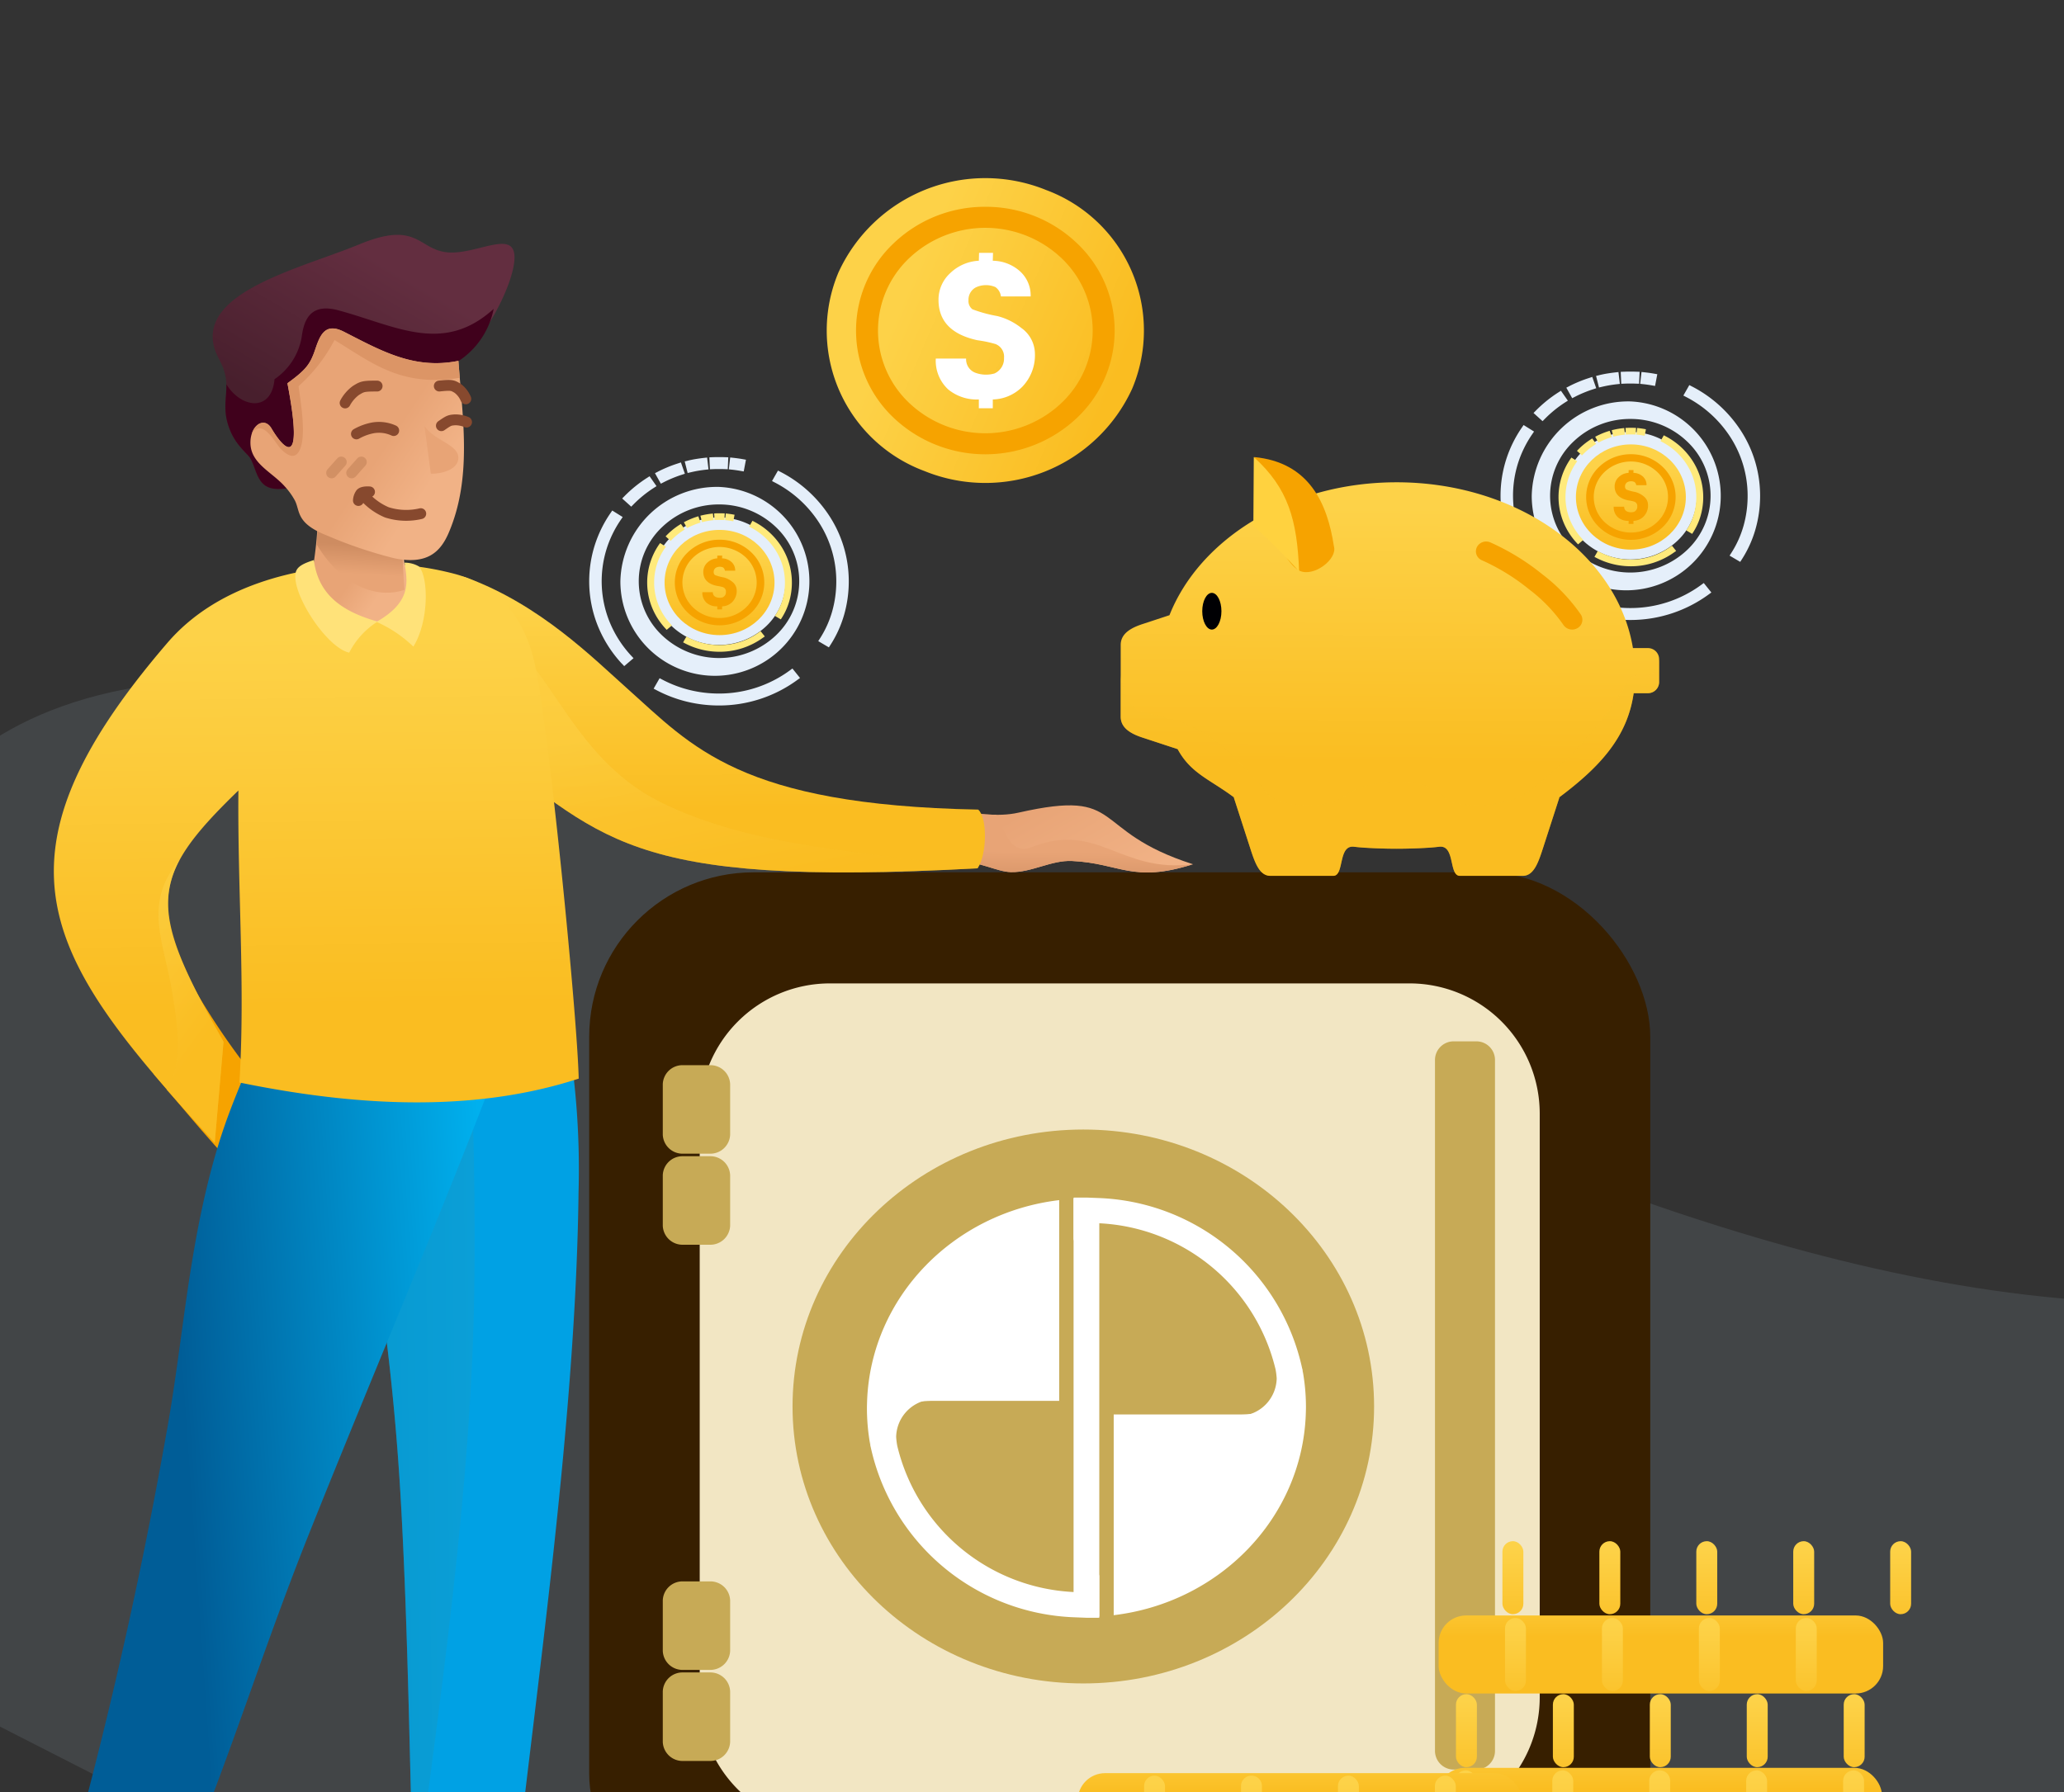 <svg xmlns="http://www.w3.org/2000/svg" xmlns:xlink="http://www.w3.org/1999/xlink" width="190" height="165" viewBox="0 0 190 165">
  <rect x="0" y="0" width="190" height="165" fill="#333333" stroke="none"/>
  <defs>
    <clipPath id="clip-path">
      <rect id="Rectangle_6402" data-name="Rectangle 6402" width="190" height="165" fill="none"/>
    </clipPath>
    <linearGradient id="linear-gradient" x1="0.496" y1="1.232" x2="0.501" y2="0.265" gradientUnits="objectBoundingBox">
      <stop offset="0" stop-color="#bdd1e7"/>
      <stop offset="1" stop-color="#cddff3"/>
    </linearGradient>
    <linearGradient id="linear-gradient-2" x1="0.503" y1="0.22" x2="0.496" y2="0.94" gradientUnits="objectBoundingBox">
      <stop offset="0" stop-color="#fdd248"/>
      <stop offset="1" stop-color="#fabd21"/>
    </linearGradient>
    <linearGradient id="linear-gradient-4" x1="0.245" y1="0.386" x2="0.884" y2="0.805" gradientUnits="objectBoundingBox">
      <stop offset="0" stop-color="#e8a476"/>
      <stop offset="1" stop-color="#f1b286"/>
    </linearGradient>
    <linearGradient id="linear-gradient-5" x1="0.476" y1="1.21" x2="0.512" y2="0.571" gradientUnits="objectBoundingBox">
      <stop offset="0" stop-color="#ce8c61"/>
      <stop offset="1" stop-color="#e8a476"/>
    </linearGradient>
    <linearGradient id="linear-gradient-6" x1="0.496" y1="0.126" x2="0.503" y2="0.763" xlink:href="#linear-gradient-2"/>
    <linearGradient id="linear-gradient-7" x1="0.401" y1="0.415" x2="0.627" y2="0.999" xlink:href="#linear-gradient-2"/>
    <linearGradient id="linear-gradient-8" x1="0.145" y1="0.58" x2="1.003" y2="0.375" gradientUnits="objectBoundingBox">
      <stop offset="0" stop-color="#062c48"/>
      <stop offset="1" stop-color="#104e7a"/>
    </linearGradient>
    <linearGradient id="linear-gradient-9" x1="0.642" y1="1.103" x2="0.393" y2="-0.069" xlink:href="#linear-gradient-8"/>
    <linearGradient id="linear-gradient-10" x1="0.488" y1="0.851" x2="0.558" y2="0.257" xlink:href="#linear-gradient-8"/>
    <linearGradient id="linear-gradient-11" x1="0.533" y1="0.836" x2="0.284" y2="-0.339" xlink:href="#linear-gradient-8"/>
    <linearGradient id="linear-gradient-12" x1="1.701" y1="0.41" x2="0.177" y2="0.535" gradientUnits="objectBoundingBox">
      <stop offset="0" stop-color="#31accb"/>
      <stop offset="1" stop-color="#188aa6"/>
    </linearGradient>
    <linearGradient id="linear-gradient-13" x1="0.96" y1="0.436" x2="0.288" y2="0.53" gradientUnits="objectBoundingBox">
      <stop offset="0" stop-color="#00b1ef"/>
      <stop offset="1" stop-color="#005d97"/>
    </linearGradient>
    <linearGradient id="linear-gradient-14" x1="0.493" y1="0.128" x2="0.501" y2="0.764" xlink:href="#linear-gradient-2"/>
    <linearGradient id="linear-gradient-15" x1="0.331" y1="0.133" x2="0.564" y2="0.732" xlink:href="#linear-gradient-2"/>
    <linearGradient id="linear-gradient-16" x1="0.499" y1="0.454" x2="0.746" y2="0.634" xlink:href="#linear-gradient-4"/>
    <linearGradient id="linear-gradient-17" x1="0.515" y1="0.341" x2="0.492" y2="0.705" xlink:href="#linear-gradient-5"/>
    <linearGradient id="linear-gradient-18" x1="0.609" y1="0.149" x2="0.239" y2="0.675" gradientUnits="objectBoundingBox">
      <stop offset="0" stop-color="#632e40"/>
      <stop offset="1" stop-color="#481f2d"/>
    </linearGradient>
    <linearGradient id="linear-gradient-19" x1="0.618" y1="0.492" x2="0.826" y2="0.644" xlink:href="#linear-gradient-4"/>
    <linearGradient id="linear-gradient-20" x1="0.5" y1="-0.468" x2="0.5" y2="0.271" xlink:href="#linear-gradient-2"/>
    <linearGradient id="linear-gradient-21" x1="0.5" y1="0.087" x2="0.5" y2="1.424" xlink:href="#linear-gradient-2"/>
    <linearGradient id="linear-gradient-41" x1="0.5" y1="0.087" x2="0.5" y2="1.424" xlink:href="#linear-gradient-2"/>
    <linearGradient id="linear-gradient-110" x1="0.503" y1="0.066" x2="0.498" y2="0.713" xlink:href="#linear-gradient-2"/>
    <linearGradient id="linear-gradient-111" x1="0.504" y1="-0.647" x2="0.498" y2="0.493" xlink:href="#linear-gradient-2"/>
  </defs>
  <g id="img_banner" transform="translate(0 5)">
    <g id="Mask_Group_99" data-name="Mask Group 99" transform="translate(0 -5)" clip-path="url(#clip-path)">
      <g id="Group_19785" data-name="Group 19785" transform="translate(-10.851 11.785)">
        <path id="Path_15994" data-name="Path 15994" d="M6.349,216.629s5.611-27.243,55.768-14.876S188.738,276.643,249.534,249s130.712-37.462,137.931-22.185,34.958,71.656-4.56,73.111-352.239,2.182-352.239,2.182l-17.1-8.73s-6.08-23.279-7.22-25.825S6.349,216.629,6.349,216.629Z" transform="translate(-5.842 -147.785)" fill="#ccecfa" opacity="0.1"/>
        <g id="Group_18645" data-name="Group 18645" transform="translate(5.796)">
          <g id="Group_18643" data-name="Group 18643" transform="translate(0 0)">
            <g id="Group_18585" data-name="Group 18585" transform="translate(0 167.896)">
              <ellipse id="Ellipse_1064" data-name="Ellipse 1064" cx="96.557" cy="6.438" rx="96.557" ry="6.438" transform="translate(0)" fill="url(#linear-gradient)"/>
              <ellipse id="Ellipse_1065" data-name="Ellipse 1065" cx="57.933" cy="4.097" rx="57.933" ry="4.097" transform="translate(0 2.341)" fill="#b4cee8"/>
            </g>
            <g id="Group_18642" data-name="Group 18642" transform="translate(7.46 0)">
              <g id="Group_18588" data-name="Group 18588" transform="translate(135.726 22.426)">
                <path id="Path_15996" data-name="Path 15996" d="M2115.448,177.389a8.7,8.7,0,1,1-9.076,8.688,8.889,8.889,0,0,1,9.076-8.688Zm-8.694.845-.217.22.834.753.217-.22a10.844,10.844,0,0,1,1.848-1.5l.262-.168-.638-.912-.262.168a12.188,12.188,0,0,0-1.07.774,11.961,11.961,0,0,0-.974.885Zm3.078-2.253q.435-.222.89-.41c.3-.125.611-.237.922-.337l.3-.1.365,1.041-.3.1q-.423.136-.833.306c-.273.113-.542.235-.8.369l-.279.142-.541-.968.279-.142Zm2.769-1.012-.306.072.269,1.067.308-.072c.214-.05.43-.095.647-.132s.435-.068.654-.093l.312-.035-.13-1.091-.315.036c-.242.027-.484.062-.723.1s-.478.09-.715.145Zm2.278-.315.286-.01.287,0,.27,0,.583.018-.05,1.1-.555-.019-.25,0-.26,0-.261.009-.315.014-.05-1.1.314-.014Zm1.915.059c.138.015.277.032.414.051s.277.042.414.066l.309.055-.206,1.079-.311-.054c-.124-.022-.248-.041-.374-.059s-.249-.034-.374-.047l-.313-.034.126-1.092.314.034Zm4.363,1.316-.278-.144-.548.964.276.144a10.664,10.664,0,0,1,4.132,3.81,9.968,9.968,0,0,1,1.508,5.274,10.137,10.137,0,0,1-.38,2.778,9.31,9.31,0,0,1-1.116,2.475l-.165.257.979.576.165-.257a10.355,10.355,0,0,0,1.243-2.762,11.164,11.164,0,0,0,.423-3.067,11.015,11.015,0,0,0-1.67-5.834,11.8,11.8,0,0,0-4.568-4.214Zm1.5,19.135.252-.183-.7-.872-.25.183a11,11,0,0,1-6.512,2.122,11.284,11.284,0,0,1-2.681-.321,11.025,11.025,0,0,1-2.506-.947l-.276-.145-.552.963.278.146a12.194,12.194,0,0,0,2.773,1.049,12.485,12.485,0,0,0,2.965.355,12.186,12.186,0,0,0,7.208-2.349Zm-16.142-1.5.209.226.858-.73-.21-.225a10.285,10.285,0,0,1-2.022-3.192,9.989,9.989,0,0,1-.252-6.627,10.1,10.1,0,0,1,1.314-2.7l.173-.253-.961-.6-.173.252a11.173,11.173,0,0,0-1.454,2.993,11.026,11.026,0,0,0,.279,7.329,11.367,11.367,0,0,0,2.237,3.533Zm8.934-14.661a7.529,7.529,0,0,0-5.221,2.07,6.856,6.856,0,0,0,0,10,7.618,7.618,0,0,0,10.443,0,6.857,6.857,0,0,0,0-10,7.529,7.529,0,0,0-5.222-2.07Zm4.335,2.919a6.325,6.325,0,0,0-8.669,0,5.691,5.691,0,0,0,0,8.3,6.325,6.325,0,0,0,8.669,0,5.692,5.692,0,0,0,0-8.3Z" transform="translate(-2103.501 -174.64)" fill="#e5effa" fill-rule="evenodd"/>
                <g id="Group_18587" data-name="Group 18587" transform="translate(5.338 5.174)">
                  <g id="Group_18586" data-name="Group 18586" transform="translate(1.601 1.533)">
                    <ellipse id="Ellipse_1066" data-name="Ellipse 1066" cx="5.06" cy="4.844" rx="5.06" ry="4.844" fill="url(#linear-gradient-2)"/>
                    <path id="Path_15997" data-name="Path 15997" d="M2129.613,196.82a4.2,4.2,0,0,1,2.912,1.154,3.824,3.824,0,0,1,0,5.574,4.249,4.249,0,0,1-5.823,0,3.823,3.823,0,0,1,0-5.574,4.2,4.2,0,0,1,2.911-1.154Zm2.417,1.628a3.526,3.526,0,0,0-4.833,0,3.172,3.172,0,0,0,0,4.627,3.526,3.526,0,0,0,4.833,0,3.172,3.172,0,0,0,0-4.627Z" transform="translate(-2124.553 -195.917)" fill="#f6a300" fill-rule="evenodd"/>
                    <path id="Path_15998" data-name="Path 15998" d="M2135.737,204.294a1.448,1.448,0,0,1-.408,1.072,1.37,1.37,0,0,1-.935.4v.28h-.444v-.28a1.435,1.435,0,0,1-.975-.319,1.247,1.247,0,0,1-.4-.985h.966a.457.457,0,0,0,.316.461.983.983,0,0,0,.583.016.516.516,0,0,0,.307-.5.431.431,0,0,0-.267-.44,3.787,3.787,0,0,0-.576-.121q-1.241-.269-1.241-1.285a1.142,1.142,0,0,1,.373-.853,1.41,1.41,0,0,1,.911-.394l.008-.252h.444l-.008.252a1.327,1.327,0,0,1,.866.334,1.036,1.036,0,0,1,.341.8h-.946a.426.426,0,0,0-.177-.3.763.763,0,0,0-.623.012.444.444,0,0,0-.233.41.331.331,0,0,0,.125.286,4.427,4.427,0,0,0,.8.216,2.011,2.011,0,0,1,.765.382A1.017,1.017,0,0,1,2135.737,204.294Z" transform="translate(-2129.098 -198.726)" fill="#f6a300" fill-rule="evenodd"/>
                  </g>
                  <path id="Path_15999" data-name="Path 15999" d="M2120.21,191.725a6.62,6.62,0,0,1,.544-.494,6.721,6.721,0,0,1,.6-.432l.147-.094.356.508-.147.094a6.2,6.2,0,0,0-.539.39,6.068,6.068,0,0,0-.492.447l-.121.122-.465-.42.12-.123Zm1.717-1.256-.156.079.3.54.155-.079c.146-.075.3-.143.449-.206s.307-.12.465-.171l.166-.053-.2-.58-.167.054c-.174.056-.345.118-.514.188s-.334.146-.5.229Zm1.543-.564c.132-.031.265-.058.4-.081s.269-.043.4-.058l.175-.02.072.609-.174.02c-.122.014-.243.031-.365.052s-.241.045-.36.073l-.172.04-.15-.595.17-.04Zm1.271-.176.159-.005.16,0,.15,0,.325.01-.028.612-.309-.01h-.284l-.145.005-.177.008-.028-.612.176-.008Zm1.067.033c.078.008.154.018.231.029s.154.023.23.037l.173.03-.115.6-.173-.03c-.069-.012-.139-.023-.208-.033s-.139-.019-.209-.026l-.174-.019.07-.609.175.019Zm2.433.734a6.57,6.57,0,0,1,2.547,2.35,6.2,6.2,0,0,1,.694,4.963,5.773,5.773,0,0,1-.692,1.54l-.092.143-.545-.321.092-.143a5.172,5.172,0,0,0,.621-1.38,5.652,5.652,0,0,0,.212-1.549,5.549,5.549,0,0,0-.841-2.941,5.935,5.935,0,0,0-2.3-2.124l-.155-.081.306-.538.155.081Zm.836,10.669a6.8,6.8,0,0,1-4.02,1.31,6.962,6.962,0,0,1-1.653-.2,6.821,6.821,0,0,1-1.547-.585l-.154-.081.308-.537.155.081a6.15,6.15,0,0,0,1.4.528,6.291,6.291,0,0,0,1.5.179,6.133,6.133,0,0,0,3.631-1.183l.14-.1.388.486-.14.1Zm-9-.834a6.322,6.322,0,0,1-1.248-1.97,6.143,6.143,0,0,1-.155-4.086,6.221,6.221,0,0,1,.81-1.669l.1-.14.536.335-.1.141a5.542,5.542,0,0,0-.982,3.156,5.537,5.537,0,0,0,.39,2.046,5.728,5.728,0,0,0,1.127,1.78l.117.126-.479.407Z" transform="translate(-2118.397 -189.721)" fill="#ffea7b" fill-rule="evenodd"/>
                </g>
              </g>
              <g id="Group_18652" data-name="Group 18652" transform="translate(51.833 30.298)">
                <path id="Path_15996-2" data-name="Path 15996" d="M2115.448,177.389a8.7,8.7,0,1,1-9.076,8.688,8.889,8.889,0,0,1,9.076-8.688Zm-8.694.845-.217.22.834.753.217-.22a10.844,10.844,0,0,1,1.848-1.5l.262-.168-.638-.912-.262.168a12.188,12.188,0,0,0-1.07.774,11.961,11.961,0,0,0-.974.885Zm3.078-2.253q.435-.222.89-.41c.3-.125.611-.237.922-.337l.3-.1.365,1.041-.3.1q-.423.136-.833.306c-.273.113-.542.235-.8.369l-.279.142-.541-.968.279-.142Zm2.769-1.012-.306.072.269,1.067.308-.072c.214-.05.43-.095.647-.132s.435-.068.654-.093l.312-.035-.13-1.091-.315.036c-.242.027-.484.062-.723.1s-.478.09-.715.145Zm2.278-.315.286-.01.287,0,.27,0,.583.018-.05,1.1-.555-.019-.25,0-.26,0-.261.009-.315.014-.05-1.1.314-.014Zm1.915.059c.138.015.277.032.414.051s.277.042.414.066l.309.055-.206,1.079-.311-.054c-.124-.022-.248-.041-.374-.059s-.249-.034-.374-.047l-.313-.034.126-1.092.314.034Zm4.363,1.316-.278-.144-.548.964.276.144a10.664,10.664,0,0,1,4.132,3.81,9.968,9.968,0,0,1,1.508,5.274,10.137,10.137,0,0,1-.38,2.778,9.31,9.31,0,0,1-1.116,2.475l-.165.257.979.576.165-.257a10.355,10.355,0,0,0,1.243-2.762,11.164,11.164,0,0,0,.423-3.067,11.015,11.015,0,0,0-1.67-5.834,11.8,11.8,0,0,0-4.568-4.214Zm1.5,19.135.252-.183-.7-.872-.25.183a11,11,0,0,1-6.512,2.122,11.284,11.284,0,0,1-2.681-.321,11.025,11.025,0,0,1-2.506-.947l-.276-.145-.552.963.278.146a12.194,12.194,0,0,0,2.773,1.049,12.485,12.485,0,0,0,2.965.355,12.186,12.186,0,0,0,7.208-2.349Zm-16.142-1.5.209.226.858-.73-.21-.225a10.285,10.285,0,0,1-2.022-3.192,9.989,9.989,0,0,1-.252-6.627,10.1,10.1,0,0,1,1.314-2.7l.173-.253-.961-.6-.173.252a11.173,11.173,0,0,0-1.454,2.993,11.026,11.026,0,0,0,.279,7.329,11.367,11.367,0,0,0,2.237,3.533Zm8.934-14.661a7.529,7.529,0,0,0-5.221,2.07,6.856,6.856,0,0,0,0,10,7.618,7.618,0,0,0,10.443,0,6.857,6.857,0,0,0,0-10,7.529,7.529,0,0,0-5.222-2.07Zm4.335,2.919a6.325,6.325,0,0,0-8.669,0,5.691,5.691,0,0,0,0,8.3,6.325,6.325,0,0,0,8.669,0,5.692,5.692,0,0,0,0-8.3Z" transform="translate(-2103.501 -174.64)" fill="#e5effa" fill-rule="evenodd"/>
                <g id="Group_18587-2" data-name="Group 18587" transform="translate(5.338 5.174)">
                  <g id="Group_18586-2" data-name="Group 18586" transform="translate(1.601 1.533)">
                    <ellipse id="Ellipse_1066-2" data-name="Ellipse 1066" cx="5.06" cy="4.844" rx="5.06" ry="4.844" fill="url(#linear-gradient-2)"/>
                    <path id="Path_15997-2" data-name="Path 15997" d="M2129.613,196.82a4.2,4.2,0,0,1,2.912,1.154,3.824,3.824,0,0,1,0,5.574,4.249,4.249,0,0,1-5.823,0,3.823,3.823,0,0,1,0-5.574,4.2,4.2,0,0,1,2.911-1.154Zm2.417,1.628a3.526,3.526,0,0,0-4.833,0,3.172,3.172,0,0,0,0,4.627,3.526,3.526,0,0,0,4.833,0,3.172,3.172,0,0,0,0-4.627Z" transform="translate(-2124.553 -195.917)" fill="#f6a300" fill-rule="evenodd"/>
                    <path id="Path_15998-2" data-name="Path 15998" d="M2135.737,204.294a1.448,1.448,0,0,1-.408,1.072,1.37,1.37,0,0,1-.935.4v.28h-.444v-.28a1.435,1.435,0,0,1-.975-.319,1.247,1.247,0,0,1-.4-.985h.966a.457.457,0,0,0,.316.461.983.983,0,0,0,.583.016.516.516,0,0,0,.307-.5.431.431,0,0,0-.267-.44,3.787,3.787,0,0,0-.576-.121q-1.241-.269-1.241-1.285a1.142,1.142,0,0,1,.373-.853,1.41,1.41,0,0,1,.911-.394l.008-.252h.444l-.008.252a1.327,1.327,0,0,1,.866.334,1.036,1.036,0,0,1,.341.8h-.946a.426.426,0,0,0-.177-.3.763.763,0,0,0-.623.012.444.444,0,0,0-.233.41.331.331,0,0,0,.125.286,4.427,4.427,0,0,0,.8.216,2.011,2.011,0,0,1,.765.382A1.017,1.017,0,0,1,2135.737,204.294Z" transform="translate(-2129.098 -198.726)" fill="#f6a300" fill-rule="evenodd"/>
                  </g>
                  <path id="Path_15999-2" data-name="Path 15999" d="M2120.21,191.725a6.62,6.62,0,0,1,.544-.494,6.721,6.721,0,0,1,.6-.432l.147-.094.356.508-.147.094a6.2,6.2,0,0,0-.539.39,6.068,6.068,0,0,0-.492.447l-.121.122-.465-.42.12-.123Zm1.717-1.256-.156.079.3.54.155-.079c.146-.075.3-.143.449-.206s.307-.12.465-.171l.166-.053-.2-.58-.167.054c-.174.056-.345.118-.514.188s-.334.146-.5.229Zm1.543-.564c.132-.031.265-.058.4-.081s.269-.043.4-.058l.175-.02.072.609-.174.02c-.122.014-.243.031-.365.052s-.241.045-.36.073l-.172.04-.15-.595.17-.04Zm1.271-.176.159-.005.16,0,.15,0,.325.01-.028.612-.309-.01h-.284l-.145.005-.177.008-.028-.612.176-.008Zm1.067.033c.078.008.154.018.231.029s.154.023.23.037l.173.03-.115.6-.173-.03c-.069-.012-.139-.023-.208-.033s-.139-.019-.209-.026l-.174-.019.07-.609.175.019Zm2.433.734a6.57,6.57,0,0,1,2.547,2.35,6.2,6.2,0,0,1,.694,4.963,5.773,5.773,0,0,1-.692,1.54l-.092.143-.545-.321.092-.143a5.172,5.172,0,0,0,.621-1.38,5.652,5.652,0,0,0,.212-1.549,5.549,5.549,0,0,0-.841-2.941,5.935,5.935,0,0,0-2.3-2.124l-.155-.081.306-.538.155.081Zm.836,10.669a6.8,6.8,0,0,1-4.02,1.31,6.962,6.962,0,0,1-1.653-.2,6.821,6.821,0,0,1-1.547-.585l-.154-.081.308-.537.155.081a6.15,6.15,0,0,0,1.4.528,6.291,6.291,0,0,0,1.5.179,6.133,6.133,0,0,0,3.631-1.183l.14-.1.388.486-.14.1Zm-9-.834a6.322,6.322,0,0,1-1.248-1.97,6.143,6.143,0,0,1-.155-4.086,6.221,6.221,0,0,1,.81-1.669l.1-.14.536.335-.1.141a5.542,5.542,0,0,0-.982,3.156,5.537,5.537,0,0,0,.39,2.046,5.728,5.728,0,0,0,1.127,1.78l.117.126-.479.407Z" transform="translate(-2118.397 -189.721)" fill="#ffea7b" fill-rule="evenodd"/>
                </g>
              </g>
              <g id="Group_18599" data-name="Group 18599" transform="translate(51.833 68.533)">
                <g id="Group_18589" data-name="Group 18589" transform="translate(11.786 95.612)">
                  <path id="Path_16000" data-name="Path 16000" d="M1902.294,593.34v-3.225c0-1.3,1.38-2.37,3.035-2.37h7.937c1.655,0,3.035,1.078,3.035,2.37v3.225c0,1.292-1.366,2.37-3.035,2.37h-7.937C1903.66,595.71,1902.294,594.644,1902.294,593.34Z" transform="translate(-1902.294 -587.745)" fill="#00203d" fill-rule="evenodd"/>
                  <path id="Path_16001" data-name="Path 16001" d="M2069.989,593.34v-3.225c0-1.3,1.38-2.37,3.035-2.37h7.937c1.654,0,3.035,1.078,3.035,2.37v3.225c0,1.292-1.365,2.37-3.035,2.37h-7.937C2071.353,595.71,2069.989,594.644,2069.989,593.34Z" transform="translate(-2009.891 -587.745)" fill="#00203d" fill-rule="evenodd"/>
                </g>
                <g id="Group_18598" data-name="Group 18598">
                  <rect id="Rectangle_5834" data-name="Rectangle 5834" width="97.675" height="98.175" rx="15.141" fill="#371f00"/>
                  <path id="Rectangle_5835" data-name="Rectangle 5835" d="M11.987,0H65.339A11.987,11.987,0,0,1,77.326,11.987V65.735A11.986,11.986,0,0,1,65.339,77.722H11.987A11.987,11.987,0,0,1,0,65.735V11.987A11.987,11.987,0,0,1,11.987,0Z" transform="translate(10.174 10.227)" fill="#f2e6c3"/>
                  <g id="Group_18595" data-name="Group 18595" transform="translate(18.719 23.682)">
                    <ellipse id="Ellipse_1068" data-name="Ellipse 1068" cx="26.767" cy="25.5" rx="26.767" ry="25.5" fill="#c7aa56"/>
                    <g id="Group_18651" data-name="Group 18651" transform="translate(6.846 6.264)">
                      <path id="Path_15435" data-name="Path 15435" d="M-74.925-29.961c-.024,0-2.368-.015-2.368-.015V8.5c.028,0,2.368.008,2.368.008Z" transform="translate(96.317 30.069)" fill="#fff"/>
                      <g id="Group_18300" data-name="Group 18300" transform="translate(0 0.236)">
                        <path id="Path_15436" data-name="Path 15436" d="M-79.444-20.929a6.593,6.593,0,0,1-.105-.84,3.54,3.54,0,0,1,3.019-3.42c-5.226.182-5.428,3.6-5.387,4.24A19.932,19.932,0,0,0-63.148-5.156l1.107.043h1.107l.085-.008V-9.1a2.2,2.2,0,0,1-2.385,1.617A17.55,17.55,0,0,1-79.444-20.929Z" transform="translate(82.241 43.566)" fill="#fff"/>
                        <g id="Group_18299" data-name="Group 18299">
                          <path id="Path_15437" data-name="Path 15437" d="M-64.3-29.939c-9.732,1.157-17.318,8.929-17.682,18.47h0v.012h0c-.008.232-.016.464-.016.7a18.8,18.8,0,0,0,.339,3.525s-.158-4.225,5.78-4.225H-64.3Z" transform="translate(82 29.939)" fill="#fff"/>
                        </g>
                      </g>
                      <g id="Group_18302" data-name="Group 18302" transform="translate(19.024)">
                        <path id="Path_15438" data-name="Path 15438" d="M-58.7-14.184a6.491,6.491,0,0,1,.105.84,3.54,3.54,0,0,1-3.019,3.42c5.226-.182,5.428-3.6,5.387-4.24A19.932,19.932,0,0,0-74.993-29.957L-76.1-30h-1.107l-.085.008v3.981a2.205,2.205,0,0,1,2.385-1.621A17.558,17.558,0,0,1-58.7-14.184Z" transform="translate(77.293 30)" fill="#fff"/>
                        <g id="Group_18301" data-name="Group 18301" transform="translate(3.694 15.746)">
                          <path id="Path_15439" data-name="Path 15439" d="M-76.379-3.224c9.732-1.157,17.318-8.929,17.682-18.47h0v-.012h0c.008-.232.016-.464.016-.7a18.8,18.8,0,0,0-.34-3.525s.158,4.225-5.78,4.225H-76.379Z" transform="translate(76.379 25.93)" fill="#fff"/>
                        </g>
                      </g>
                    </g>
                  </g>
                  <g id="Group_18596" data-name="Group 18596" transform="translate(6.774 17.756)">
                    <path id="Path_16012" data-name="Path 16012" d="M1890.154,360.8h2.511a1.817,1.817,0,0,1,1.845,1.766v4.618a1.823,1.823,0,0,1-1.845,1.766h-2.511a1.818,1.818,0,0,1-1.845-1.766v-4.618A1.812,1.812,0,0,1,1890.154,360.8Z" transform="translate(-1888.309 -360.8)" fill="#c7aa56" fill-rule="evenodd"/>
                    <path id="Path_16013" data-name="Path 16013" d="M1890.154,385.24h2.511a1.818,1.818,0,0,1,1.845,1.766v4.618a1.823,1.823,0,0,1-1.845,1.766h-2.511a1.818,1.818,0,0,1-1.845-1.766v-4.618A1.812,1.812,0,0,1,1890.154,385.24Z" transform="translate(-1888.309 -376.856)" fill="#c7aa56" fill-rule="evenodd"/>
                  </g>
                  <g id="Group_18597" data-name="Group 18597" transform="translate(6.774 65.286)">
                    <path id="Path_16014" data-name="Path 16014" d="M1890.154,499.346h2.511a1.817,1.817,0,0,1,1.845,1.766v4.618a1.823,1.823,0,0,1-1.845,1.766h-2.511a1.818,1.818,0,0,1-1.845-1.766v-4.618A1.812,1.812,0,0,1,1890.154,499.346Z" transform="translate(-1888.309 -499.346)" fill="#c7aa56" fill-rule="evenodd"/>
                    <path id="Path_16015" data-name="Path 16015" d="M1890.154,523.786h2.511a1.818,1.818,0,0,1,1.845,1.766v4.618a1.823,1.823,0,0,1-1.845,1.766h-2.511a1.818,1.818,0,0,1-1.845-1.766v-4.618A1.812,1.812,0,0,1,1890.154,523.786Z" transform="translate(-1888.309 -515.402)" fill="#c7aa56" fill-rule="evenodd"/>
                  </g>
                  <path id="Path_16016" data-name="Path 16016" d="M2090.544,354.41h-2.237a1.72,1.72,0,0,0-1.644,1.766v63.515a1.728,1.728,0,0,0,1.644,1.766h2.237a1.72,1.72,0,0,0,1.643-1.766V356.176A1.713,1.713,0,0,0,2090.544,354.41Z" transform="translate(-2008.805 -338.846)" fill="#c7aa56" fill-rule="evenodd"/>
                </g>
              </g>
              <g id="Group_18611" data-name="Group 18611" transform="translate(0 9.839)">
                <g id="Group_18602" data-name="Group 18602" transform="translate(37.907 31.433)">
                  <g id="Group_18600" data-name="Group 18600" transform="translate(45.859 21.093)">
                    <path id="Path_16017" data-name="Path 16017" d="M1959.89,291.6c2.231.168,4.258.577,6.21.135,9.982-2.261,6.377,1.652,16.062,4.751-5.581,1.766-6.712-.093-11.141-.3-1.89-.088-3.713,1.07-5.624,1.022-1.3-.033-2.784-.959-5.146-1.075l-1.737-.559Z" transform="translate(-1958.514 -291.062)" fill-rule="evenodd" fill="url(#linear-gradient-4)"/>
                    <path id="Path_16018" data-name="Path 16018" d="M1959.89,292.629c1.454.109,2.821.321,4.137.333.6.484,1.009,3.876,3.274,2.981,6.141-2.425,8.1,2.427,14.86,1.571-5.581,1.766-6.712-.093-11.141-.3-1.89-.088-3.713,1.07-5.624,1.022-1.3-.033-2.784-.959-5.146-1.075l-1.737-.559Z" transform="translate(-1958.514 -292.091)" fill-rule="evenodd" fill="url(#linear-gradient-5)"/>
                  </g>
                  <g id="Group_18601" data-name="Group 18601">
                    <path id="Path_16019" data-name="Path 16019" d="M1833.227,229.719c6.762,2.5,11.624,7.408,14.752,10.194,5.99,5.336,10.338,10.727,32.306,11.149.852.73.828,4.092-.049,5.408-33.022,1.781-34.342-2.9-46.516-11.749C1830.834,242.623,1828.563,227.992,1833.227,229.719Z" transform="translate(-1830.552 -229.577)" fill-rule="evenodd" fill="url(#linear-gradient-6)"/>
                    <path id="Path_16020" data-name="Path 16020" d="M1837.486,243.933c5.222,1.872,7.009,11.437,15.557,15.715s19.044,4.559,29.253,6.125c-33.022,1.781-34.343-2.9-46.516-11.749C1832.894,251.926,1832.8,242.255,1837.486,243.933Z" transform="translate(-1832.612 -238.88)" fill-rule="evenodd" opacity="0.5" fill="url(#linear-gradient-7)" style="mix-blend-mode: multiply;isolation: isolate"/>
                  </g>
                </g>
                <path id="Path_16021" data-name="Path 16021" d="M1764.43,356.159l2.491-7.571a65.992,65.992,0,0,1-5.585-8.172l-3.758,7.833C1759.533,350.489,1761.64,353.115,1764.43,356.159Z" transform="translate(-1745.823 -270.958)" fill="#f6a300" fill-rule="evenodd"/>
                <g id="Group_18606" data-name="Group 18606" transform="translate(0 70.666)">
                  <g id="Group_18603" data-name="Group 18603" transform="translate(0 83.49)">
                    <path id="Path_16022" data-name="Path 16022" d="M1725.057,596.071c2.25,1.888,3.01,2.673,5.916,2.784a5.683,5.683,0,0,0,4.538-1.542c1.509-1.16,1.984-1.892,1.974-2.942-.018-2.006-1.07-3.834-1.188-6.35l-4.764.209-2.056-.924c-.921,1.158-2.877,3.293-4.253,5.175C1724.548,593.409,1724.76,595.086,1725.057,596.071Z" transform="translate(-1724.776 -587.307)" fill-rule="evenodd" fill="url(#linear-gradient-8)"/>
                    <path id="Path_16023" data-name="Path 16023" d="M1742.565,590.818a13.176,13.176,0,0,1-.477-2.8l-4.764.209-2.056-.924c-.363.456-.886,1.063-1.47,1.747C1735.659,590.953,1741.352,592.017,1742.565,590.818Z" transform="translate(-1730.565 -587.307)" fill-rule="evenodd" opacity="0.5" fill="url(#linear-gradient-9)" style="mix-blend-mode: multiply;isolation: isolate"/>
                  </g>
                  <g id="Group_18604" data-name="Group 18604" transform="translate(35.065 82.388)">
                    <path id="Path_16024" data-name="Path 16024" d="M1824.427,584.215c-.39,1.857-1.574,3.275-1.76,4.64a3.971,3.971,0,0,0,4,4.737l19,.161c-1.006-6.213-11.162-2.768-14.573-9.658l-4.422.239Z" transform="translate(-1822.621 -584.096)" fill-rule="evenodd" fill="url(#linear-gradient-10)"/>
                    <path id="Path_16025" data-name="Path 16025" d="M1826.633,584.215a8.365,8.365,0,0,1-.573,1.691,10.945,10.945,0,0,0,9.191.674,7.5,7.5,0,0,1-1.954-2.484l-4.423.239Z" transform="translate(-1824.827 -584.096)" fill-rule="evenodd" opacity="0.5" fill="url(#linear-gradient-11)" style="mix-blend-mode: multiply;isolation: isolate"/>
                  </g>
                  <g id="Group_18605" data-name="Group 18605" transform="translate(28.152 0.475)">
                    <path id="Path_16026" data-name="Path 16026" d="M1825.066,348.066a74.546,74.546,0,0,1,.965,14.249c-.244,20.827-3.743,44.413-6.072,65.222a13.189,13.189,0,0,1-9.093.06c-.375-12.048-.51-24.465-1.166-36.368-.826-14.993-2.8-26.725-6.37-45.427l14.7-.477Z" transform="translate(-1803.33 -345.324)" fill="#00a1e4" fill-rule="evenodd"/>
                    <path id="Path_16027" data-name="Path 16027" d="M1817.975,353.318c.776,4.458.78,17.29.715,22.834-.217,18.57-3.188,38.314-5.574,56.7-.375-12.048-.509-24.465-1.165-36.368-.724-13.131-2.328-23.76-5.113-38.762Z" transform="translate(-1805.581 -350.576)" fill-rule="evenodd" opacity="0.3" fill="url(#linear-gradient-12)" style="mix-blend-mode: multiply;isolation: isolate"/>
                  </g>
                  <path id="Path_16028" data-name="Path 16028" d="M1750.489,348.707c-1.163,3.37-2.693,5.915-4.3,12.806-1.741,7.49-2.237,14.55-3.543,21.832a432.22,432.22,0,0,1-10.221,44.176c2.577,2.053,7.624,2.056,9.466,1.431,5.506-11.991,8.893-23.688,13.742-35.846,6.642-16.658,13.889-33.342,19.64-49.168Z" transform="translate(-1729.686 -343.938)" fill-rule="evenodd" fill="url(#linear-gradient-13)"/>
                </g>
                <path id="Path_16029" data-name="Path 16029" d="M1746.707,279.576l.81-9.3c-7.023-12.431-7-15.024,1.37-23.132-.09,9.044.637,18.044.093,26.887,10.277,2.108,21.3,2.882,31.232-.358-.122-5.707-2.8-32.986-4.1-38.441-1.037-4.336-3.558-6.991-7.2-8a27.561,27.561,0,0,0-8.381-.916c-6.377.245-13.625,1.933-18.183,7.237C1724.878,253.886,1731.372,262.842,1746.707,279.576Z" transform="translate(-1729.345 -195.985)" fill-rule="evenodd" fill="url(#linear-gradient-14)"/>
                <path id="Path_16030" data-name="Path 16030" d="M1763.955,331.648l.81-9.3c-.963-1.809-1.811-3.245-2.548-4.685-2.52-4.925-3.524-8.22-1.48-12.108-3.45,4.124-1.448,7.543-.678,12.348.5,3.1,1.018,6.3-.533,8.876C1760.834,328.233,1762.3,329.847,1763.955,331.648Z" transform="translate(-1746.594 -248.057)" fill-rule="evenodd" opacity="0.5" fill="url(#linear-gradient-15)" style="mix-blend-mode: multiply;isolation: isolate"/>
                <g id="Group_18610" data-name="Group 18610" transform="translate(17.176)">
                  <g id="Group_18607" data-name="Group 18607" transform="translate(9.122 26.031)">
                    <path id="Path_16031" data-name="Path 16031" d="M1798.719,213.89a35.929,35.929,0,0,1-.561,5.157,6.019,6.019,0,0,0,6.356,4.339c2.367-.307,2.986-3.37,2.176-5.264a25.882,25.882,0,0,1-.187-2.623l-5.979-1.669Z" transform="translate(-1798.158 -213.83)" fill-rule="evenodd" fill="url(#linear-gradient-16)"/>
                    <path id="Path_16032" data-name="Path 16032" d="M1799.549,213.923c-.03.847-.06,1.637-.1,2.4,2.559,4.236,5.936,4.913,8.068,4.162-.116-1.427-.159-2.631-.187-4.069l-5.979-2.589Z" transform="translate(-1798.989 -213.83)" fill-rule="evenodd" fill="url(#linear-gradient-17)"/>
                  </g>
                  <g id="Group_18609" data-name="Group 18609" transform="translate(7.602 29.944)">
                    <path id="Path_16038" data-name="Path 16038" d="M1795.623,225.234c-.86.275-1.5.552-1.654,1.081-.519,1.822,2.768,6.963,4.908,7.444a7.279,7.279,0,0,1,2.616-2.862C1797.95,229.9,1796.01,228.237,1795.623,225.234Z" transform="translate(-1793.914 -225.234)" fill="#ffe279" fill-rule="evenodd"/>
                    <path id="Path_16039" data-name="Path 16039" d="M1817.342,225.935a2.594,2.594,0,0,1,1.319.34c.906.967.949,5.06-.5,7.387a11.649,11.649,0,0,0-3.394-2.276C1817.933,229.571,1817.658,227.81,1817.342,225.935Z" transform="translate(-1807.292 -225.695)" fill="#ffe279" fill-rule="evenodd"/>
                  </g>
                  <g id="Group_18646" data-name="Group 18646" transform="translate(0)">
                    <path id="Path_16033" data-name="Path 16033" d="M1789.927,182.362c-2.147.388-2.694-.306-3.192-1.678-.514-1.414-.472-1.025-1.383-2.109a5.616,5.616,0,0,1-.942-1.559c-.693-1.741-.3-2.8-.324-4.137-.036-1.664-.788-2.3-1.1-3.37-1.5-5.211,8-7.358,13.346-9.567s5.395.446,8.047.733,6.232-2.184,6.232.466-3.412,8.929-6.232,10.134l-8.969,6.106Z" transform="translate(-1782.83 -159.071)" fill-rule="evenodd" fill="url(#linear-gradient-18)"/>
                    <path id="Path_16034" data-name="Path 16034" d="M1791.207,189.622c-2.148.388-2.695-.306-3.194-1.678-.514-1.415-.471-1.025-1.382-2.109a5.608,5.608,0,0,1-.942-1.559c-.693-1.741-.3-2.8-.323-4.137v-.053c1.333,2.192,4.164,2.615,4.431-.464a5.876,5.876,0,0,0,2.508-3.923c.247-1.954,1.109-3.034,3.394-2.414,5.291,1.434,9.62,4.083,14.27-.137a7.45,7.45,0,0,1-4.308,5.387l-8.968,6.106Z" transform="translate(-1784.108 -166.331)" fill="#40011c" fill-rule="evenodd"/>
                    <g id="Group_18608" data-name="Group 18608" transform="translate(3.473 8.618)">
                      <path id="Path_16035" data-name="Path 16035" d="M1809.02,179.927c.392,5.315,1.271,10.758-.884,15.812-.783,1.836-2.03,2.978-5.02,2.364a39.948,39.948,0,0,1-6.158-2.08c-2.917-1.134-2.492-2.253-2.984-3.227a6.453,6.453,0,0,0-.953-1.324c-1.149-1.291-3.071-2.072-3.143-3.9-.066-1.68,1.257-2.579,1.932-1.428.947,1.609,3.1,4.327,1.472-4.154,1.771-1.284,2.112-1.792,2.578-3.178.457-1.357.949-2.419,2.636-1.557C1801.966,179.027,1804.966,180.747,1809.02,179.927Z" transform="translate(-1789.876 -176.944)" fill-rule="evenodd" fill="url(#linear-gradient-19)"/>
                      <path id="Path_16036" data-name="Path 16036" d="M1809.144,179.927q.056.778.125,1.559c-5.393.886-8.09-1.383-11.531-3.478a15.039,15.039,0,0,1-3.308,4.251c.045.588.684,3.857.249,5.462-.355,1.306-1.085,1.119-1.872.325-.529-.532-1.691-2.923-2.686-1.409.336-1.03,1.276-1.4,1.812-.493.946,1.609,3.1,4.327,1.472-4.154,1.771-1.284,2.112-1.792,2.578-3.178.457-1.357.95-2.419,2.636-1.557C1802.089,179.027,1805.089,180.747,1809.144,179.927Z" transform="translate(-1789.999 -176.944)" fill="#dc9566" fill-rule="evenodd"/>
                    </g>
                  </g>
                  <path id="Path_16061" data-name="Path 16061" d="M18.474,10.7c.713-.5.772-.5,1.247-.539a2.743,2.743,0,0,1,1.069.207" transform="translate(2.577 6.87)" fill="none" stroke="#87492e" stroke-linecap="round" stroke-linejoin="round" stroke-width="1"/>
                  <path id="Path_16063" data-name="Path 16063" d="M0,.891C.831.095.9.093,1.44.017a2.34,2.34,0,0,1,1.209.3" transform="matrix(0.788, 0.616, -0.616, 0.788, 21.407, 13.217)" fill="none" stroke="#87492e" stroke-linecap="round" stroke-linejoin="round" stroke-width="1"/>
                  <path id="Path_16064" data-name="Path 16064" d="M0,0C1.021.8,1.1.8,1.776.882a3.445,3.445,0,0,0,1.5-.293" transform="matrix(-0.788, 0.616, -0.616, -0.788, 15.134, 13.922)" fill="none" stroke="#87492e" stroke-linecap="round" stroke-linejoin="round" stroke-width="1"/>
                  <path id="Path_16062" data-name="Path 16062" d="M3.421.641A3.267,3.267,0,0,0,1.575,0,4.993,4.993,0,0,0,0,.229" transform="matrix(0.978, -0.208, 0.208, 0.978, 13.183, 18.103)" fill="none" stroke="#87492e" stroke-linecap="round" stroke-linejoin="round" stroke-width="1"/>
                  <path id="Path_16066" data-name="Path 16066" d="M8.864,15.421l-.444.5-.444.5" transform="translate(2.97 5.496)" fill="#d29064" stroke="#d29064" stroke-linecap="round" stroke-linejoin="round" stroke-width="1"/>
                  <path id="Path_16067" data-name="Path 16067" d="M8.864,15.421l-.444.5-.444.5" transform="translate(4.817 5.496)" fill="#d29064" stroke="#d29064" stroke-linecap="round" stroke-linejoin="round" stroke-width="1"/>
                  <path id="Path_16068" data-name="Path 16068" d="M4.74,2.061a5.855,5.855,0,0,1-3.078-.556A5.737,5.737,0,0,1,0,0" transform="translate(14.17 24.289) rotate(-8)" fill="none" stroke="#87492e" stroke-linecap="round" stroke-linejoin="round" stroke-width="1"/>
                  <path id="Path_16069" data-name="Path 16069" d="M11.43,18.518s-.6-.056-.8.156a1.191,1.191,0,0,0-.222.636" transform="translate(3.004 5.148)" fill="none" stroke="#87492e" stroke-linecap="round" stroke-linejoin="round" stroke-width="1"/>
                  <path id="Path_16070" data-name="Path 16070" d="M1.223-4843.647c.863,1.4,3.246,1.715,3.119,3.047s-2.478,1.425-2.534,1.351" transform="translate(18.266 4861.223)" fill="#e8a476"/>
                </g>
              </g>
              <g id="Group_18624" data-name="Group 18624" transform="translate(129.691 129.887)">
                <g id="Group_18613" data-name="Group 18613" transform="translate(0 35.186)">
                  <rect id="Rectangle_5836" data-name="Rectangle 5836" width="40.917" height="7.183" rx="2.527" fill="url(#linear-gradient-20)"/>
                  <g id="Group_18612" data-name="Group 18612" transform="translate(1.648 0.23)">
                    <rect id="Rectangle_5837" data-name="Rectangle 5837" width="1.927" height="6.723" rx="0.963" fill="url(#linear-gradient-21)"/>
                    <rect id="Rectangle_5838" data-name="Rectangle 5838" width="1.927" height="6.723" rx="0.963" transform="translate(4.462)" fill="url(#linear-gradient-21)"/>
                    <rect id="Rectangle_5839" data-name="Rectangle 5839" width="1.927" height="6.723" rx="0.963" transform="translate(8.923)" fill="url(#linear-gradient-21)"/>
                    <path id="Rectangle_5840" data-name="Rectangle 5840" d="M.963,0h0a.963.963,0,0,1,.963.963v4.8a.963.963,0,0,1-.963.963h0A.963.963,0,0,1,0,5.76V.963A.963.963,0,0,1,.963,0Z" transform="translate(13.385)" fill="url(#linear-gradient-21)"/>
                    <rect id="Rectangle_5841" data-name="Rectangle 5841" width="1.926" height="6.723" rx="0.963" transform="translate(17.847)" fill="url(#linear-gradient-21)"/>
                    <rect id="Rectangle_5842" data-name="Rectangle 5842" width="1.927" height="6.723" rx="0.963" transform="translate(22.309)" fill="url(#linear-gradient-21)"/>
                    <rect id="Rectangle_5843" data-name="Rectangle 5843" width="1.927" height="6.723" rx="0.963" transform="translate(26.77)" fill="url(#linear-gradient-21)"/>
                    <rect id="Rectangle_5844" data-name="Rectangle 5844" width="1.927" height="6.723" rx="0.963" transform="translate(31.232)" fill="url(#linear-gradient-21)"/>
                    <rect id="Rectangle_5845" data-name="Rectangle 5845" width="1.927" height="6.723" rx="0.963" transform="translate(35.694)" fill="url(#linear-gradient-21)"/>
                  </g>
                </g>
                <g id="Group_18615" data-name="Group 18615" transform="translate(2.03 28.103)">
                  <rect id="Rectangle_5846" data-name="Rectangle 5846" width="40.917" height="7.183" rx="2.527" fill="url(#linear-gradient-20)"/>
                  <g id="Group_18614" data-name="Group 18614" transform="translate(1.648 0.23)">
                    <rect id="Rectangle_5847" data-name="Rectangle 5847" width="1.927" height="6.723" rx="0.963" fill="url(#linear-gradient-21)"/>
                    <rect id="Rectangle_5848" data-name="Rectangle 5848" width="1.926" height="6.723" rx="0.963" transform="translate(4.462)" fill="url(#linear-gradient-21)"/>
                    <rect id="Rectangle_5849" data-name="Rectangle 5849" width="1.926" height="6.723" rx="0.963" transform="translate(8.924)" fill="url(#linear-gradient-21)"/>
                    <rect id="Rectangle_5850" data-name="Rectangle 5850" width="1.927" height="6.723" rx="0.963" transform="translate(13.385)" fill="url(#linear-gradient-21)"/>
                    <rect id="Rectangle_5851" data-name="Rectangle 5851" width="1.927" height="6.723" rx="0.963" transform="translate(17.847)" fill="url(#linear-gradient-21)"/>
                    <rect id="Rectangle_5852" data-name="Rectangle 5852" width="1.927" height="6.723" rx="0.963" transform="translate(22.309)" fill="url(#linear-gradient-21)"/>
                    <rect id="Rectangle_5853" data-name="Rectangle 5853" width="1.927" height="6.723" rx="0.963" transform="translate(26.77)" fill="url(#linear-gradient-21)"/>
                    <rect id="Rectangle_5854" data-name="Rectangle 5854" width="1.927" height="6.723" rx="0.963" transform="translate(31.232)" fill="url(#linear-gradient-21)"/>
                    <rect id="Rectangle_5855" data-name="Rectangle 5855" width="1.926" height="6.723" rx="0.963" transform="translate(35.694)" fill="url(#linear-gradient-21)"/>
                  </g>
                </g>
                <g id="Group_18617" data-name="Group 18617" transform="translate(0.229 21.101)">
                  <rect id="Rectangle_5856" data-name="Rectangle 5856" width="40.917" height="7.183" rx="2.527" fill="url(#linear-gradient-20)"/>
                  <g id="Group_18616" data-name="Group 18616" transform="translate(1.648 0.23)">
                    <rect id="Rectangle_5857" data-name="Rectangle 5857" width="1.927" height="6.723" rx="0.963" fill="url(#linear-gradient-41)"/>
                    <rect id="Rectangle_5858" data-name="Rectangle 5858" width="1.927" height="6.723" rx="0.963" transform="translate(4.462)" fill="url(#linear-gradient-41)"/>
                    <rect id="Rectangle_5859" data-name="Rectangle 5859" width="1.927" height="6.723" rx="0.963" transform="translate(8.923)" fill="url(#linear-gradient-41)"/>
                    <rect id="Rectangle_5860" data-name="Rectangle 5860" width="1.926" height="6.723" rx="0.963" transform="translate(13.385)" fill="url(#linear-gradient-41)"/>
                    <path id="Rectangle_5861" data-name="Rectangle 5861" d="M.963,0h0a.963.963,0,0,1,.963.963v4.8a.963.963,0,0,1-.963.963h0A.963.963,0,0,1,0,5.76V.963A.963.963,0,0,1,.963,0Z" transform="translate(17.847)" fill="url(#linear-gradient-41)"/>
                    <rect id="Rectangle_5862" data-name="Rectangle 5862" width="1.927" height="6.723" rx="0.963" transform="translate(22.309)" fill="url(#linear-gradient-41)"/>
                    <rect id="Rectangle_5863" data-name="Rectangle 5863" width="1.927" height="6.723" rx="0.963" transform="translate(26.77)" fill="url(#linear-gradient-41)"/>
                    <rect id="Rectangle_5864" data-name="Rectangle 5864" width="1.927" height="6.723" rx="0.963" transform="translate(31.232)" fill="url(#linear-gradient-41)"/>
                    <rect id="Rectangle_5865" data-name="Rectangle 5865" width="1.927" height="6.723" rx="0.963" transform="translate(35.694)" fill="url(#linear-gradient-41)"/>
                  </g>
                </g>
                <g id="Group_18619" data-name="Group 18619" transform="translate(0.283 14.086)">
                  <rect id="Rectangle_5866" data-name="Rectangle 5866" width="40.917" height="7.183" rx="2.527" fill="url(#linear-gradient-20)"/>
                  <g id="Group_18618" data-name="Group 18618" transform="translate(1.648 0.23)">
                    <rect id="Rectangle_5867" data-name="Rectangle 5867" width="1.927" height="6.723" rx="0.963" fill="url(#linear-gradient-21)"/>
                    <rect id="Rectangle_5868" data-name="Rectangle 5868" width="1.927" height="6.723" rx="0.963" transform="translate(4.462)" fill="url(#linear-gradient-21)"/>
                    <rect id="Rectangle_5869" data-name="Rectangle 5869" width="1.927" height="6.723" rx="0.963" transform="translate(8.923)" fill="url(#linear-gradient-21)"/>
                    <rect id="Rectangle_5870" data-name="Rectangle 5870" width="1.927" height="6.723" rx="0.963" transform="translate(13.385)" fill="url(#linear-gradient-21)"/>
                    <rect id="Rectangle_5871" data-name="Rectangle 5871" width="1.927" height="6.723" rx="0.963" transform="translate(17.847)" fill="url(#linear-gradient-21)"/>
                    <rect id="Rectangle_5872" data-name="Rectangle 5872" width="1.926" height="6.723" rx="0.963" transform="translate(22.309)" fill="url(#linear-gradient-21)"/>
                    <rect id="Rectangle_5873" data-name="Rectangle 5873" width="1.927" height="6.723" rx="0.963" transform="translate(26.77)" fill="url(#linear-gradient-21)"/>
                    <rect id="Rectangle_5874" data-name="Rectangle 5874" width="1.927" height="6.723" rx="0.963" transform="translate(31.232)" fill="url(#linear-gradient-21)"/>
                    <rect id="Rectangle_5875" data-name="Rectangle 5875" width="1.927" height="6.723" rx="0.963" transform="translate(35.694)" fill="url(#linear-gradient-21)"/>
                  </g>
                </g>
                <g id="Group_18621" data-name="Group 18621" transform="translate(0.337 7.07)">
                  <rect id="Rectangle_5876" data-name="Rectangle 5876" width="40.917" height="7.183" rx="2.527" fill="url(#linear-gradient-20)"/>
                  <g id="Group_18620" data-name="Group 18620" transform="translate(1.648 0.23)">
                    <rect id="Rectangle_5877" data-name="Rectangle 5877" width="1.926" height="6.723" rx="0.963" fill="url(#linear-gradient-21)"/>
                    <rect id="Rectangle_5878" data-name="Rectangle 5878" width="1.927" height="6.723" rx="0.963" transform="translate(4.462)" fill="url(#linear-gradient-21)"/>
                    <rect id="Rectangle_5879" data-name="Rectangle 5879" width="1.927" height="6.723" rx="0.963" transform="translate(8.923)" fill="url(#linear-gradient-21)"/>
                    <rect id="Rectangle_5880" data-name="Rectangle 5880" width="1.927" height="6.723" rx="0.963" transform="translate(13.385)" fill="url(#linear-gradient-21)"/>
                    <rect id="Rectangle_5881" data-name="Rectangle 5881" width="1.927" height="6.723" rx="0.963" transform="translate(17.847)" fill="url(#linear-gradient-21)"/>
                    <rect id="Rectangle_5882" data-name="Rectangle 5882" width="1.927" height="6.723" rx="0.963" transform="translate(22.309)" fill="url(#linear-gradient-21)"/>
                    <rect id="Rectangle_5883" data-name="Rectangle 5883" width="1.927" height="6.723" rx="0.963" transform="translate(26.77)" fill="url(#linear-gradient-21)"/>
                    <rect id="Rectangle_5884" data-name="Rectangle 5884" width="1.926" height="6.723" rx="0.963" transform="translate(31.232)" fill="url(#linear-gradient-21)"/>
                    <rect id="Rectangle_5885" data-name="Rectangle 5885" width="1.927" height="6.723" rx="0.963" transform="translate(35.694)" fill="url(#linear-gradient-21)"/>
                  </g>
                </g>
                <g id="Group_18623" data-name="Group 18623" transform="translate(4.561)">
                  <rect id="Rectangle_5886" data-name="Rectangle 5886" width="40.917" height="7.183" rx="2.527" fill="url(#linear-gradient-20)"/>
                  <g id="Group_18622" data-name="Group 18622" transform="translate(1.648 0.23)">
                    <rect id="Rectangle_5887" data-name="Rectangle 5887" width="1.927" height="6.723" rx="0.963" fill="url(#linear-gradient-21)"/>
                    <rect id="Rectangle_5888" data-name="Rectangle 5888" width="1.927" height="6.723" rx="0.963" transform="translate(4.462)" fill="url(#linear-gradient-21)"/>
                    <rect id="Rectangle_5889" data-name="Rectangle 5889" width="1.926" height="6.723" rx="0.963" transform="translate(8.924)" fill="url(#linear-gradient-21)"/>
                    <rect id="Rectangle_5890" data-name="Rectangle 5890" width="1.926" height="6.723" rx="0.963" transform="translate(13.385)" fill="url(#linear-gradient-21)"/>
                    <rect id="Rectangle_5891" data-name="Rectangle 5891" width="1.927" height="6.723" rx="0.963" transform="translate(17.847)" fill="url(#linear-gradient-21)"/>
                    <rect id="Rectangle_5892" data-name="Rectangle 5892" width="1.927" height="6.723" rx="0.963" transform="translate(22.309)" fill="url(#linear-gradient-21)"/>
                    <rect id="Rectangle_5893" data-name="Rectangle 5893" width="1.927" height="6.723" rx="0.963" transform="translate(26.77)" fill="url(#linear-gradient-21)"/>
                    <rect id="Rectangle_5894" data-name="Rectangle 5894" width="1.927" height="6.723" rx="0.963" transform="translate(31.232)" fill="url(#linear-gradient-21)"/>
                    <rect id="Rectangle_5895" data-name="Rectangle 5895" width="1.927" height="6.723" rx="0.963" transform="translate(35.694)" fill="url(#linear-gradient-21)"/>
                  </g>
                </g>
              </g>
              <g id="Group_18631" data-name="Group 18631" transform="translate(96.573 151.474)">
                <g id="Group_18626" data-name="Group 18626" transform="translate(0 14.085)">
                  <rect id="Rectangle_5896" data-name="Rectangle 5896" width="40.917" height="7.183" rx="2.527" fill="url(#linear-gradient-20)"/>
                  <g id="Group_18625" data-name="Group 18625" transform="translate(1.648 0.23)">
                    <rect id="Rectangle_5897" data-name="Rectangle 5897" width="1.927" height="6.723" rx="0.963" fill="url(#linear-gradient-21)"/>
                    <rect id="Rectangle_5898" data-name="Rectangle 5898" width="1.927" height="6.723" rx="0.963" transform="translate(4.462)" fill="url(#linear-gradient-21)"/>
                    <path id="Rectangle_5899" data-name="Rectangle 5899" d="M.963,0h0a.963.963,0,0,1,.963.963v4.8a.963.963,0,0,1-.963.963h0A.963.963,0,0,1,0,5.76V.963A.963.963,0,0,1,.963,0Z" transform="translate(8.923)" fill="url(#linear-gradient-21)"/>
                    <rect id="Rectangle_5900" data-name="Rectangle 5900" width="1.926" height="6.723" rx="0.963" transform="translate(13.385)" fill="url(#linear-gradient-21)"/>
                    <rect id="Rectangle_5901" data-name="Rectangle 5901" width="1.927" height="6.723" rx="0.963" transform="translate(17.847)" fill="url(#linear-gradient-21)"/>
                    <rect id="Rectangle_5902" data-name="Rectangle 5902" width="1.927" height="6.723" rx="0.963" transform="translate(22.309)" fill="url(#linear-gradient-21)"/>
                    <rect id="Rectangle_5903" data-name="Rectangle 5903" width="1.927" height="6.723" rx="0.963" transform="translate(26.77)" fill="url(#linear-gradient-21)"/>
                    <rect id="Rectangle_5904" data-name="Rectangle 5904" width="1.927" height="6.723" rx="0.963" transform="translate(31.232)" fill="url(#linear-gradient-21)"/>
                    <rect id="Rectangle_5905" data-name="Rectangle 5905" width="1.927" height="6.723" rx="0.963" transform="translate(35.694)" fill="url(#linear-gradient-21)"/>
                  </g>
                </g>
                <g id="Group_18628" data-name="Group 18628" transform="translate(2.03 7.002)">
                  <rect id="Rectangle_5906" data-name="Rectangle 5906" width="40.917" height="7.183" rx="2.527" fill="url(#linear-gradient-20)"/>
                  <g id="Group_18627" data-name="Group 18627" transform="translate(1.648 0.23)">
                    <rect id="Rectangle_5907" data-name="Rectangle 5907" width="1.926" height="6.723" rx="0.963" fill="url(#linear-gradient-21)"/>
                    <rect id="Rectangle_5908" data-name="Rectangle 5908" width="1.926" height="6.723" rx="0.963" transform="translate(4.462)" fill="url(#linear-gradient-21)"/>
                    <rect id="Rectangle_5909" data-name="Rectangle 5909" width="1.927" height="6.723" rx="0.963" transform="translate(8.923)" fill="url(#linear-gradient-21)"/>
                    <rect id="Rectangle_5910" data-name="Rectangle 5910" width="1.927" height="6.723" rx="0.963" transform="translate(13.385)" fill="url(#linear-gradient-21)"/>
                    <rect id="Rectangle_5911" data-name="Rectangle 5911" width="1.927" height="6.723" rx="0.963" transform="translate(17.847)" fill="url(#linear-gradient-21)"/>
                    <rect id="Rectangle_5912" data-name="Rectangle 5912" width="1.927" height="6.723" rx="0.963" transform="translate(22.309)" fill="url(#linear-gradient-21)"/>
                    <rect id="Rectangle_5913" data-name="Rectangle 5913" width="1.927" height="6.723" rx="0.963" transform="translate(26.77)" fill="url(#linear-gradient-21)"/>
                    <rect id="Rectangle_5914" data-name="Rectangle 5914" width="1.926" height="6.723" rx="0.963" transform="translate(31.232)" fill="url(#linear-gradient-21)"/>
                    <path id="Rectangle_5915" data-name="Rectangle 5915" d="M.963,0h0a.963.963,0,0,1,.963.963v4.8a.963.963,0,0,1-.963.963h0A.963.963,0,0,1,0,5.76V.963A.963.963,0,0,1,.963,0Z" transform="translate(35.694)" fill="url(#linear-gradient-21)"/>
                  </g>
                </g>
                <g id="Group_18630" data-name="Group 18630" transform="translate(0.229)">
                  <rect id="Rectangle_5916" data-name="Rectangle 5916" width="40.917" height="7.183" rx="2.527" fill="url(#linear-gradient-20)"/>
                  <g id="Group_18629" data-name="Group 18629" transform="translate(1.648 0.23)">
                    <rect id="Rectangle_5917" data-name="Rectangle 5917" width="1.927" height="6.723" rx="0.963" fill="url(#linear-gradient-41)"/>
                    <rect id="Rectangle_5918" data-name="Rectangle 5918" width="1.927" height="6.723" rx="0.963" transform="translate(4.462)" fill="url(#linear-gradient-41)"/>
                    <rect id="Rectangle_5919" data-name="Rectangle 5919" width="1.926" height="6.723" rx="0.963" transform="translate(8.924)" fill="url(#linear-gradient-41)"/>
                    <path id="Rectangle_5920" data-name="Rectangle 5920" d="M.963,0h0a.963.963,0,0,1,.963.963v4.8a.963.963,0,0,1-.963.963h0A.963.963,0,0,1,0,5.76V.963A.963.963,0,0,1,.963,0Z" transform="translate(13.385)" fill="url(#linear-gradient-41)"/>
                    <rect id="Rectangle_5921" data-name="Rectangle 5921" width="1.927" height="6.723" rx="0.963" transform="translate(17.847)" fill="url(#linear-gradient-41)"/>
                    <rect id="Rectangle_5922" data-name="Rectangle 5922" width="1.927" height="6.723" rx="0.963" transform="translate(22.309)" fill="url(#linear-gradient-41)"/>
                    <rect id="Rectangle_5923" data-name="Rectangle 5923" width="1.927" height="6.723" rx="0.963" transform="translate(26.77)" fill="url(#linear-gradient-41)"/>
                    <rect id="Rectangle_5924" data-name="Rectangle 5924" width="1.927" height="6.723" rx="0.963" transform="translate(31.232)" fill="url(#linear-gradient-41)"/>
                    <rect id="Rectangle_5925" data-name="Rectangle 5925" width="1.927" height="6.723" rx="0.963" transform="translate(35.694)" fill="url(#linear-gradient-41)"/>
                  </g>
                </g>
              </g>
              <g id="Group_18632" data-name="Group 18632" transform="translate(100.751 30.298)">
                <path id="Path_16040" data-name="Path 16040" d="M2031.312,204.361c11.139,0,20.339,6.649,21.76,15.266h1.366a1.025,1.025,0,0,1,1.043,1v2.151a1.025,1.025,0,0,1-1.043,1h-1.3c-.574,4.037-3.094,6.775-6.843,9.584a.909.909,0,0,1-.024.111l-1.438,4.444c-.442,1.367-.856,2.68-1.9,2.68h-5.787c-1.046,0-.417-2.847-1.9-2.68l-.344.039c-.926.1-2.628.145-3.586.145s-2.661-.049-3.586-.145l-.345-.039c-1.485-.167-.857,2.68-1.9,2.68h-5.787c-1.046,0-1.46-1.313-1.9-2.68l-1.438-4.444a.911.911,0,0,1-.025-.111c-2.193-1.644-3.966-2.191-5.175-4.432l-3.236-1.064c-1.043-.343-2.006-.865-2.006-1.921v-6.608c0-1.057.962-1.578,2.006-1.921l2.483-.817C2013.226,209.5,2021.519,204.361,2031.312,204.361Z" transform="translate(-2005.909 -202.038)" fill-rule="evenodd" fill="url(#linear-gradient-110)"/>
                <path id="Path_16041" data-name="Path 16041" d="M2055.482,251.773v2.151a1.025,1.025,0,0,1-1.043,1h-1.3c-.574,4.037-3.094,6.775-6.843,9.584a.906.906,0,0,1-.024.111l-1.438,4.444c-.442,1.367-.856,2.68-1.9,2.68h-5.787c-1.046,0-.417-2.847-1.9-2.68a42.108,42.108,0,0,1-7.861,0c-1.485-.167-.857,2.68-1.9,2.68h-5.787c-1.046,0-1.46-1.312-1.9-2.68l-1.438-4.444a.908.908,0,0,1-.025-.111c-2.193-1.644-3.966-2.192-5.175-4.432l-3.236-1.064c-1.044-.343-2.006-.865-2.006-1.921v-3.92c0,.865.676,3.106,1.72,3.387,2.534.682,4.387.972,6.385,2.284a26.9,26.9,0,0,1,5.246,5.195c1.489,1.689,5.989,1.409,7.134.46.693-.575,1.775-1.3,4.918-1.377,2.759-.065,3.767.821,4.414,1.414,1.2,1.1,5.707.954,7.6-.482a34.194,34.194,0,0,0,8.6-9.134c.982-1.652.6-1.6,2.441-1.6C2054.6,253.314,2055.214,253.112,2055.482,251.773Z" transform="translate(-2005.909 -233.184)" fill-rule="evenodd" opacity="0.5" fill="url(#linear-gradient-111)" style="mix-blend-mode: multiply;isolation: isolate"/>
                <path id="Path_16042" data-name="Path 16042" d="M2097.756,221.992a.89.89,0,0,1-.5-1.187.959.959,0,0,1,1.239-.474,21.581,21.581,0,0,1,4.813,2.954,16.268,16.268,0,0,1,3.535,3.7.883.883,0,0,1-.311,1.245.97.97,0,0,1-1.3-.3,14.43,14.43,0,0,0-3.127-3.249A19.659,19.659,0,0,0,2097.756,221.992Z" transform="translate(-2064.473 -212.48)" fill="#f6a300" fill-rule="evenodd"/>
                <path id="Path_16043" data-name="Path 16043" d="M2040.21,197.588c5.064.479,6.742,4.246,7.346,8.233.337,1.163-1.856,2.85-3.17,2.235C2042.011,206.751,2040.609,199.529,2040.21,197.588Z" transform="translate(-2027.917 -197.588)" fill="#f6a300" fill-rule="evenodd"/>
                <path id="Path_16044" data-name="Path 16044" d="M2027.763,234.036c.488,0,.883.757.883,1.69s-.4,1.69-.883,1.69-.883-.757-.883-1.69S2027.276,234.036,2027.763,234.036Z" transform="translate(-2019.364 -221.532)" fill="#000003" fill-rule="evenodd"/>
                <path id="Path_16045" data-name="Path 16045" d="M2040.008,203.888l.04-6.3c3.184,2.876,3.991,5.809,4.174,10.526C2042.914,206.676,2041.44,205.215,2040.008,203.888Z" transform="translate(-2027.787 -197.588)" fill="#ffd23f" fill-rule="evenodd"/>
              </g>
              <g id="Group_18571" data-name="Group 18571" transform="translate(69.525)">
                <path id="Path_16625" data-name="Path 16625" d="M13.834-.04A14.868,14.868,0,0,1,28.151,14.72,13.8,13.8,0,0,1,14.276,29.037,14.868,14.868,0,0,1-.041,14.278,13.8,13.8,0,0,1,13.834-.04Z" transform="translate(0 26.086) rotate(-67.5)" fill="url(#linear-gradient-2)"/>
                <path id="Path_15971" data-name="Path 15971" d="M2015.6,844.44a12.138,12.138,0,0,1,8.417,3.337,11.053,11.053,0,0,1,0,16.114,12.282,12.282,0,0,1-16.833,0,11.053,11.053,0,0,1,0-16.114,12.138,12.138,0,0,1,8.417-3.337Zm6.987,4.706a10.2,10.2,0,0,0-13.974,0,9.175,9.175,0,0,0,0,13.377,10.2,10.2,0,0,0,13.974,0,9.176,9.176,0,0,0,0-13.377Z" transform="translate(-1996.825 -837.185)" fill="#f6a300" fill-rule="evenodd"/>
                <path id="Path_15972" data-name="Path 15972" d="M2038.536,869.205a4.182,4.182,0,0,1-1.177,3.1,3.963,3.963,0,0,1-2.7,1.153v.808h-1.284v-.808a4.145,4.145,0,0,1-2.819-.922,3.605,3.605,0,0,1-1.145-2.846h2.792a1.322,1.322,0,0,0,.915,1.332,2.831,2.831,0,0,0,1.685.046,1.489,1.489,0,0,0,.889-1.436,1.243,1.243,0,0,0-.775-1.274,10.864,10.864,0,0,0-1.666-.351q-3.589-.779-3.589-3.715a3.3,3.3,0,0,1,1.079-2.467,4.074,4.074,0,0,1,2.633-1.14l.022-.728h1.284l-.022.728a3.837,3.837,0,0,1,2.5.966,3,3,0,0,1,.986,2.32h-2.736a1.229,1.229,0,0,0-.514-.863,2.2,2.2,0,0,0-1.8.033,1.283,1.283,0,0,0-.673,1.186.952.952,0,0,0,.361.827,12.651,12.651,0,0,0,2.3.626,5.834,5.834,0,0,1,2.21,1.1A2.935,2.935,0,0,1,2038.536,869.205Z" transform="translate(-2015.198 -848.463)" fill="#fff" fill-rule="evenodd"/>
              </g>
            </g>
          </g>
        </g>
      </g>
    </g>
  </g>
</svg>
